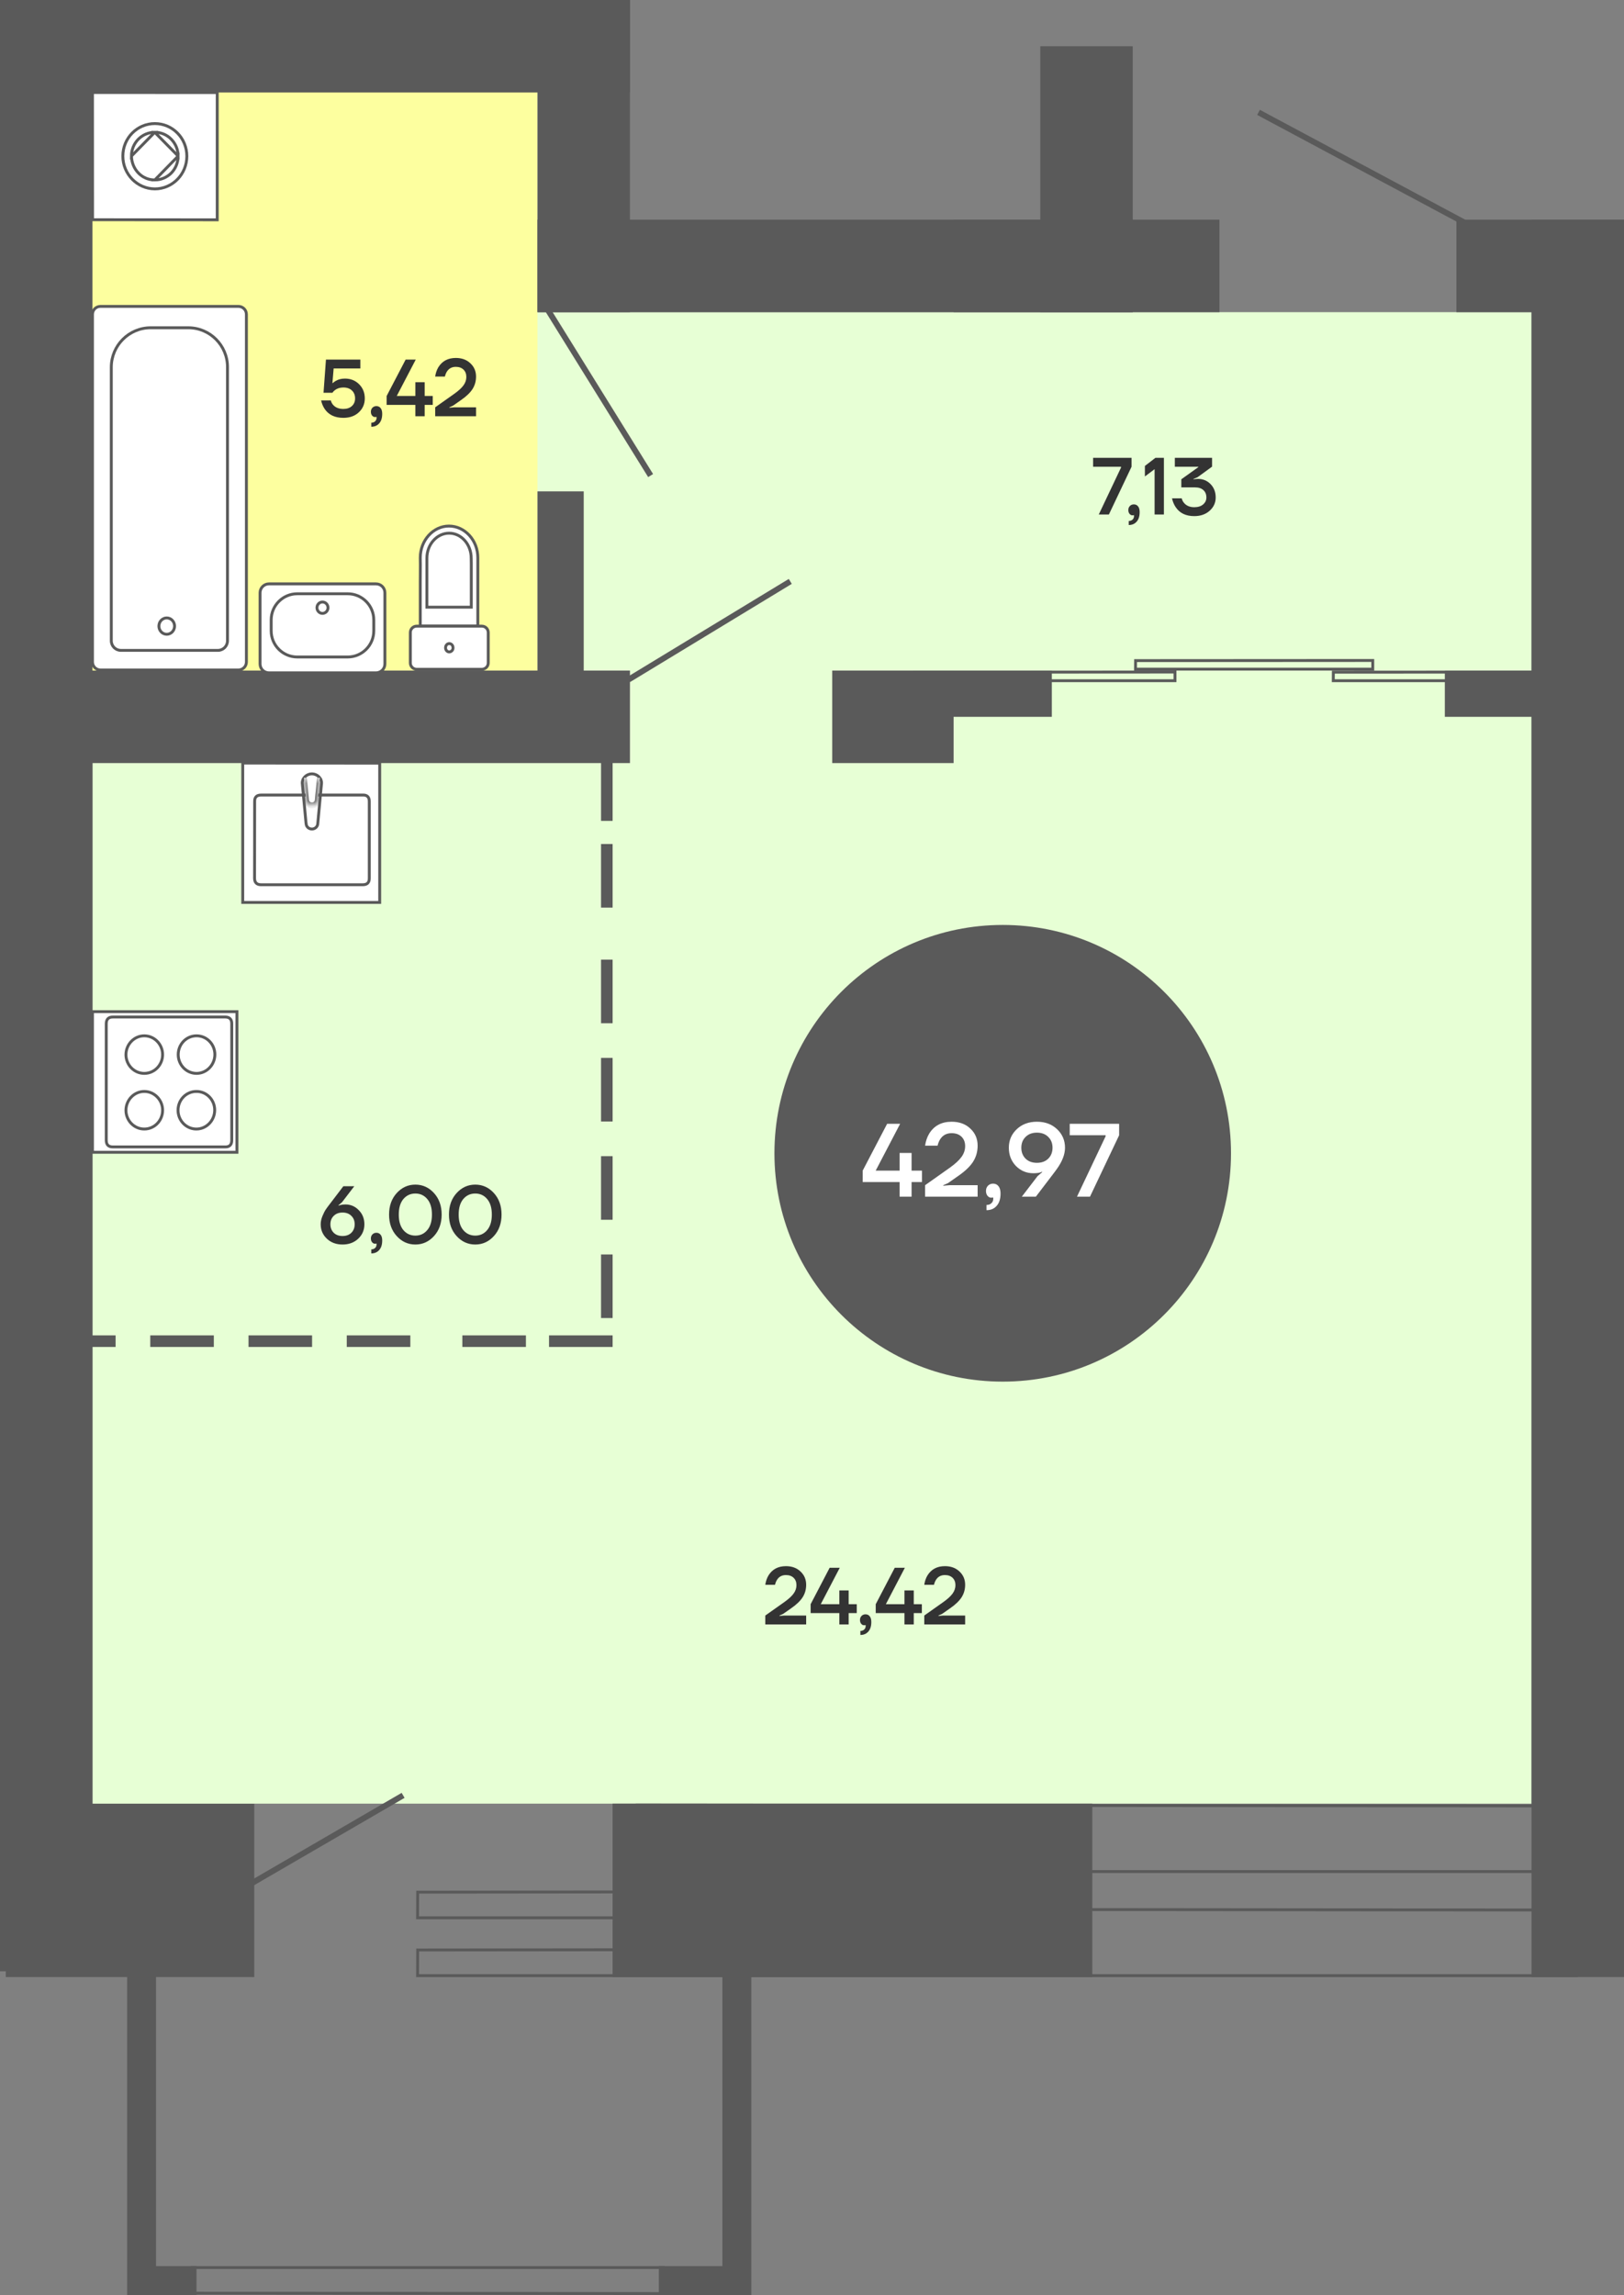 <svg width="281" height="397" viewBox="0 0 281 397" fill="none" xmlns="http://www.w3.org/2000/svg">
<rect x="0" y="0" width="281" height="397" fill="#808080" stroke="none"/>
<rect width="30" height="43" transform="matrix(4.37114e-08 1 1 -4.37114e-08 1 312)" fill="#5A5A5A"/>
<rect width="258" height="249" transform="matrix(4.37114e-08 1 1 -4.37114e-08 16 54)" fill="#E7FFD5"/>
<rect width="46" height="82" transform="matrix(4.37114e-08 1 1 -4.37114e-08 13 8)" fill="#E7FFD5"/>
<rect width="103" height="82" transform="matrix(4.37114e-08 1 1 -4.37114e-08 11 13)" fill="#FDFF9F"/>
<rect width="30" height="83" transform="matrix(4.37114e-08 1 1 -4.37114e-08 106 312)" fill="#5A5A5A"/>
<rect width="16" height="341" transform="matrix(-1 0 0 1 16 0)" fill="#5A5A5A"/>
<rect width="16" height="304" transform="matrix(-1 0 0 1 281 38)" fill="#5A5A5A"/>
<rect width="16" height="109" transform="matrix(1.19249e-08 -1 -1 -1.19249e-08 109 16)" fill="#5A5A5A"/>
<rect width="16" height="109" transform="matrix(1.19249e-08 -1 -1 -1.19249e-08 109 132)" fill="#5A5A5A"/>
<rect width="16" height="21" transform="matrix(1.19249e-08 -1 -1 -1.19249e-08 165 132)" fill="#5A5A5A"/>
<rect width="16" height="103" transform="matrix(1.19249e-08 -1 -1 -1.19249e-08 196 54)" fill="#5A5A5A"/>
<rect width="16" height="54" transform="matrix(1 0 0 -1 93 54)" fill="#5A5A5A"/>
<rect width="16" height="46" transform="matrix(-1 8.74228e-08 8.74228e-08 1 196 8)" fill="#5A5A5A"/>
<rect width="16" height="29" transform="matrix(1.19249e-08 -1 -1 -1.19249e-08 281 54)" fill="#5A5A5A"/>
<rect width="16" height="46" transform="matrix(-4.37114e-08 1 1 4.37114e-08 165 38)" fill="#5A5A5A"/>
<rect width="8" height="46" transform="matrix(1 0 0 -1 93 131)" fill="#5A5A5A"/>
<rect width="8" height="24" transform="matrix(-4.37114e-08 1 1 4.37114e-08 158 116)" fill="#5A5A5A"/>
<rect width="8" height="24" transform="matrix(-4.37114e-08 1 1 4.37114e-08 250 116)" fill="#5A5A5A"/>
<line x1="260.764" y1="42.441" x2="217.764" y2="19.441" stroke="#5A5A5A"/>
<line x1="112.575" y1="82.264" x2="94.575" y2="53.264" stroke="#5A5A5A"/>
<line x1="108.741" y1="117.573" x2="136.741" y2="100.573" stroke="#5A5A5A"/>
<path d="M110.25 312.25L272.685 312.402L272.749 323.75L110.25 323.75L110.25 312.25Z" stroke="#5A5A5A" stroke-width="0.5" stroke-miterlimit="10"/>
<path d="M110.25 330.25L272.685 330.402L272.749 341.75L110.25 341.75L110.25 330.25Z" stroke="#5A5A5A" stroke-width="0.5" stroke-miterlimit="10"/>
<path d="M114.75 396.75L33.282 396.687L33.252 392.25L114.75 392.25L114.75 396.75Z" stroke="#5A5A5A" stroke-width="0.5" stroke-miterlimit="10"/>
<rect width="5" height="71" transform="matrix(1 -8.74228e-08 -8.74228e-08 -1 125 397)" fill="#5A5A5A"/>
<rect width="5" height="71" transform="matrix(1 -8.74228e-08 -8.74228e-08 -1 22 397)" fill="#5A5A5A"/>
<rect width="5" height="8" transform="matrix(-1.31134e-07 -1 -1 1.31134e-07 34 397)" fill="#5A5A5A"/>
<rect width="5" height="12" transform="matrix(-1.31134e-07 -1 -1 1.31134e-07 126 397)" fill="#5A5A5A"/>
<path d="M132.75 327.25L72.274 327.313L72.251 331.75L132.75 331.75L132.75 327.25Z" stroke="#5A5A5A" stroke-width="0.5" stroke-miterlimit="10"/>
<path d="M132.75 337.25L72.274 337.313L72.251 341.75L132.75 341.75L132.75 337.25Z" stroke="#5A5A5A" stroke-width="0.5" stroke-miterlimit="10"/>
<line x1="38.749" y1="328.568" x2="69.749" y2="310.568" stroke="#5A5A5A"/>
<path d="M72.72 96.476L72.736 97.657L72.72 100.723V108.314H82.677V96.476C82.677 93.459 80.433 91 77.682 91C74.963 91 72.72 93.459 72.72 96.476Z" fill="white" stroke="#5A5A5A" stroke-width="0.5"/>
<path d="M73.866 96.542V97.476V105.035H81.547V97.476L81.531 96.542C81.531 94.164 79.827 92.23 77.698 92.23C75.586 92.246 73.866 94.181 73.866 96.542Z" fill="white" stroke="#5A5A5A" stroke-width="0.5"/>
<path d="M84.478 114.676V109.412C84.478 108.806 83.987 108.314 83.381 108.314H72.097C71.491 108.314 71 108.806 71 109.412V114.676C71 115.282 71.491 115.774 72.097 115.774H83.365C83.987 115.774 84.478 115.282 84.478 114.676Z" fill="white" stroke="#5A5A5A" stroke-width="0.5"/>
<path d="M78.386 112.052C78.386 111.642 78.092 111.331 77.748 111.331C77.388 111.315 77.093 111.642 77.093 112.052C77.093 112.462 77.388 112.774 77.731 112.774C78.108 112.757 78.403 112.446 78.386 112.052Z" fill="white" stroke="#5A5A5A" stroke-width="0.5"/>
<path d="M45 102.54L45 114.848C45 115.704 45.684 116.389 46.539 116.389L65.058 116.389C65.913 116.389 66.597 115.704 66.597 114.848L66.597 102.54C66.597 101.685 65.913 101 65.058 101L46.539 101C45.698 101 45 101.685 45 102.54Z" fill="white" stroke="#5A5A5A" stroke-width="0.5"/>
<path d="M46.924 107.232L46.924 109.129C46.924 111.625 48.947 113.65 51.44 113.65L60.158 113.65C62.651 113.65 64.674 111.625 64.674 109.129L64.674 107.232C64.674 104.737 62.651 102.711 60.158 102.711L51.44 102.711C48.947 102.711 46.924 104.737 46.924 107.232Z" fill="white" stroke="#5A5A5A" stroke-width="0.5"/>
<path d="M54.844 105.122C54.844 105.665 55.271 106.106 55.798 106.106C56.326 106.106 56.753 105.665 56.753 105.122C56.753 104.578 56.326 104.138 55.798 104.138C55.271 104.138 54.844 104.578 54.844 105.122Z" fill="white" stroke="#5A5A5A" stroke-width="0.5"/>
<path d="M16 114.507L16 54.386C16 53.616 16.615 53 17.384 53L41.252 53C42.02 53 42.636 53.616 42.636 54.386L42.636 114.507C42.636 115.276 42.02 115.892 41.252 115.892L17.384 115.892C16.616 115.892 16 115.262 16 114.507Z" fill="white" stroke="#5A5A5A" stroke-width="0.5"/>
<path d="M26.081 56.696L32.569 56.696C36.33 56.696 39.364 59.747 39.364 63.499L39.364 110.839C39.364 111.763 38.623 112.505 37.7 112.505L20.922 112.505C19.999 112.505 19.258 111.763 19.258 110.839L19.258 63.513C19.272 59.747 22.32 56.696 26.081 56.696Z" fill="white" stroke="#5A5A5A" stroke-width="0.5"/>
<path d="M28.85 106.892C28.101 106.892 27.494 107.525 27.494 108.306C27.494 109.086 28.101 109.719 28.85 109.719C29.599 109.719 30.206 109.086 30.206 108.306C30.206 107.525 29.599 106.892 28.85 106.892Z" fill="white" stroke="#5A5A5A" stroke-width="0.5"/>
<path d="M37.587 38.024L37.587 16.014L16 16L16.014 38.01L37.587 38.024Z" fill="white" stroke="#5A5A5A" stroke-width="0.5"/>
<path d="M21.257 27.005C21.257 23.89 23.732 21.377 26.794 21.377C29.855 21.377 32.33 23.89 32.33 27.019C32.33 30.133 29.855 32.675 26.794 32.675C23.732 32.661 21.257 30.119 21.257 27.005Z" stroke="#5A5A5A" stroke-width="0.5"/>
<path d="M26.794 31.125C25.675 31.139 24.669 30.678 23.942 29.924C23.215 29.169 22.767 28.136 22.753 27.019M26.78 22.885C25.675 22.885 24.669 23.346 23.928 24.086C23.201 24.84 22.739 25.86 22.739 27.005L26.78 22.885ZM26.794 31.125C27.898 31.125 28.905 30.664 29.646 29.924C30.373 29.169 30.821 28.136 30.821 27.005L26.794 31.125ZM26.78 22.885C27.912 22.885 28.919 23.346 29.632 24.086L29.646 24.1C30.359 24.84 30.821 25.86 30.821 26.991L26.78 22.885Z" stroke="#5A5A5A" stroke-width="0.5"/>
<path d="M16 175L40.995 175L40.995 199.325L16 199.325L16 175Z" fill="white" stroke="#5A5A5A" stroke-width="0.5"/>
<path d="M38.969 175.927L19.516 175.927C18.778 175.927 18.385 176.319 18.385 177.089L18.385 197.236C18.385 198.021 18.762 198.398 19.516 198.398L38.969 198.398C39.722 198.414 40.099 198.021 40.099 197.252L40.099 177.104C40.115 176.319 39.722 175.927 38.969 175.927Z" fill="white" stroke="#5A5A5A" stroke-width="0.5"/>
<path d="M37.18 182.428C37.164 184.218 35.751 185.679 34.008 185.679C32.25 185.679 30.837 184.218 30.837 182.428C30.837 180.622 32.25 179.177 34.008 179.177C35.767 179.177 37.18 180.622 37.18 182.428Z" stroke="#5A5A5A" stroke-width="0.5"/>
<path d="M37.149 192.054C37.134 193.844 35.721 195.304 33.978 195.304C32.219 195.304 30.806 193.844 30.806 192.054C30.806 190.248 32.219 188.803 33.978 188.803C35.736 188.787 37.165 190.248 37.149 192.054Z" stroke="#5A5A5A" stroke-width="0.5"/>
<path d="M28.136 192.054C28.136 193.86 26.723 195.304 24.964 195.304C23.206 195.304 21.793 193.844 21.793 192.054C21.808 190.263 23.221 188.803 24.964 188.803C26.707 188.803 28.136 190.263 28.136 192.054Z" stroke="#5A5A5A" stroke-width="0.5"/>
<path d="M28.136 182.428C28.136 184.234 26.723 185.679 24.964 185.679C23.206 185.679 21.793 184.218 21.793 182.428C21.808 180.638 23.221 179.177 24.964 179.177C26.707 179.177 28.136 180.638 28.136 182.428Z" stroke="#5A5A5A" stroke-width="0.5"/>
<path d="M65.699 132.015L65.699 156.104L42 156.104L42 132L65.699 132.015Z" fill="white" stroke="#5A5A5A" stroke-width="0.5"/>
<path d="M63.897 138.621L63.897 151.938C63.897 152.68 63.533 153.044 62.775 153.044L45.168 153.044C44.44 153.044 44.061 152.68 44.046 151.953L44.061 138.621C44.046 137.894 44.425 137.53 45.168 137.53L62.775 137.53C63.518 137.5 63.897 137.879 63.897 138.621Z" fill="white" stroke="#5A5A5A" stroke-width="0.5"/>
<path d="M53.971 133.864C53.047 133.879 52.304 134.576 52.304 135.454L52.956 142.438L52.971 142.454C52.971 142.984 53.41 143.408 53.971 143.408C54.532 143.408 54.971 142.984 54.986 142.438L55.638 135.454C55.638 134.591 54.895 133.879 53.971 133.864Z" stroke="#5A5A5A" stroke-width="0.5"/>
<mask id="path-54-inside-1_49_12939" fill="white">
<path fill-rule="evenodd" clip-rule="evenodd" d="M52.592 134.546L52.956 138.349C52.971 138.879 53.41 139.318 53.986 139.303C54.547 139.303 54.971 138.879 54.986 138.349L55.35 134.546"/>
</mask>
<path fill-rule="evenodd" clip-rule="evenodd" d="M52.592 134.546L52.956 138.349C52.971 138.879 53.41 139.318 53.986 139.303C54.547 139.303 54.971 138.879 54.986 138.349L55.35 134.546" fill="white"/>
<path d="M52.956 138.349L53.455 138.335L53.455 138.318L53.453 138.301L52.956 138.349ZM53.986 139.303L53.986 138.803L53.973 138.803L53.986 139.303ZM54.986 138.349L54.488 138.301L54.487 138.318L54.486 138.335L54.986 138.349ZM52.094 134.594L52.458 138.396L53.453 138.301L53.09 134.499L52.094 134.594ZM52.456 138.363C52.479 139.168 53.147 139.825 53.999 139.803L53.973 138.803C53.673 138.811 53.463 138.59 53.455 138.335L52.456 138.363ZM53.986 139.803C54.815 139.803 55.463 139.166 55.486 138.363L54.486 138.335C54.479 138.592 54.278 138.803 53.986 138.803L53.986 139.803ZM55.484 138.396L55.847 134.594L54.852 134.499L54.488 138.301L55.484 138.396Z" fill="#5A5A5A" mask="url(#path-54-inside-1_49_12939)"/>
<path d="M271.75 116.25L230.709 116.275L230.697 117.75L271.75 117.75L271.75 116.25Z" stroke="#5A5A5A" stroke-width="0.5" stroke-miterlimit="10"/>
<path d="M203.306 116.25L162.265 116.275L162.252 117.75L203.306 117.75L203.306 116.25Z" stroke="#5A5A5A" stroke-width="0.5" stroke-miterlimit="10"/>
<path d="M237.528 114.25L196.488 114.275L196.475 115.75L237.528 115.75L237.528 114.25Z" stroke="#5A5A5A" stroke-width="0.5" stroke-miterlimit="10"/>
<rect width="2" height="11" transform="matrix(1 0 0 -1 104 228)" fill="#5A5A5A"/>
<rect width="2" height="11" transform="matrix(1 0 0 -1 104 211)" fill="#5A5A5A"/>
<rect width="2" height="11" transform="matrix(1 0 0 -1 104 194)" fill="#5A5A5A"/>
<rect width="2" height="11" transform="matrix(1 0 0 -1 104 177)" fill="#5A5A5A"/>
<rect width="2" height="11" transform="matrix(1 0 0 -1 104 157)" fill="#5A5A5A"/>
<rect width="2" height="11" transform="matrix(1 0 0 -1 104 142)" fill="#5A5A5A"/>
<rect width="2" height="11" transform="matrix(-4.37114e-08 1 1 4.37114e-08 9 231)" fill="#5A5A5A"/>
<rect width="2" height="11" transform="matrix(-4.37114e-08 1 1 4.37114e-08 26 231)" fill="#5A5A5A"/>
<rect width="2" height="11" transform="matrix(-4.37114e-08 1 1 4.37114e-08 43 231)" fill="#5A5A5A"/>
<rect width="2" height="11" transform="matrix(-4.37114e-08 1 1 4.37114e-08 60 231)" fill="#5A5A5A"/>
<rect width="2" height="11" transform="matrix(-4.37114e-08 1 1 4.37114e-08 80 231)" fill="#5A5A5A"/>
<rect width="2" height="11" transform="matrix(-4.37114e-08 1 1 4.37114e-08 95 231)" fill="#5A5A5A"/>
<path d="M55.49 211.78C55.49 211.332 55.588 210.865 55.784 210.38C55.989 209.885 56.185 209.498 56.372 209.218C56.568 208.929 56.834 208.569 57.17 208.14L59.41 205.2H61.3L59.186 207.958L58.57 208.49V208.56L58.85 208.462C59.13 208.387 59.433 208.35 59.76 208.35C60.675 208.35 61.449 208.681 62.084 209.344C62.728 209.997 63.05 210.809 63.05 211.78C63.05 212.769 62.695 213.6 61.986 214.272C61.277 214.944 60.371 215.28 59.27 215.28C58.169 215.28 57.263 214.944 56.554 214.272C55.845 213.6 55.49 212.769 55.49 211.78ZM57.744 210.324C57.361 210.697 57.17 211.183 57.17 211.78C57.17 212.377 57.361 212.867 57.744 213.25C58.127 213.623 58.635 213.81 59.27 213.81C59.905 213.81 60.413 213.623 60.796 213.25C61.179 212.867 61.37 212.377 61.37 211.78C61.37 211.183 61.179 210.697 60.796 210.324C60.413 209.941 59.905 209.75 59.27 209.75C58.635 209.75 58.127 209.941 57.744 210.324ZM64.173 214.23C64.173 213.95 64.262 213.717 64.439 213.53C64.626 213.343 64.855 213.25 65.125 213.25C65.433 213.25 65.676 213.362 65.853 213.586C66.04 213.81 66.133 214.141 66.133 214.58C66.133 215.299 65.961 215.849 65.615 216.232C65.279 216.624 64.822 216.82 64.243 216.82V216.12C64.523 216.12 64.743 216.041 64.901 215.882C65.069 215.733 65.153 215.532 65.153 215.28V215.196C65.144 215.187 65.139 215.168 65.139 215.14V215.098L65.055 215.126C65.027 215.135 64.967 215.14 64.873 215.14C64.687 215.14 64.523 215.056 64.383 214.888C64.243 214.72 64.173 214.501 64.173 214.23ZM68.65 213.824C67.763 212.853 67.32 211.612 67.32 210.1C67.32 208.588 67.763 207.347 68.65 206.376C69.536 205.405 70.609 204.92 71.87 204.92C73.129 204.92 74.203 205.405 75.09 206.376C75.976 207.347 76.419 208.588 76.419 210.1C76.419 211.612 75.976 212.853 75.09 213.824C74.203 214.795 73.129 215.28 71.87 215.28C70.609 215.28 69.536 214.795 68.65 213.824ZM69.797 207.412C69.266 208.047 68.999 208.943 68.999 210.1C68.999 211.257 69.266 212.153 69.797 212.788C70.339 213.423 71.029 213.74 71.87 213.74C72.71 213.74 73.395 213.423 73.927 212.788C74.469 212.153 74.74 211.257 74.74 210.1C74.74 208.943 74.469 208.047 73.927 207.412C73.395 206.777 72.71 206.46 71.87 206.46C71.029 206.46 70.339 206.777 69.797 207.412ZM79.013 213.824C78.126 212.853 77.683 211.612 77.683 210.1C77.683 208.588 78.126 207.347 79.013 206.376C79.899 205.405 80.973 204.92 82.233 204.92C83.493 204.92 84.566 205.405 85.453 206.376C86.339 207.347 86.783 208.588 86.783 210.1C86.783 211.612 86.339 212.853 85.453 213.824C84.566 214.795 83.493 215.28 82.233 215.28C80.973 215.28 79.899 214.795 79.013 213.824ZM80.161 207.412C79.629 208.047 79.363 208.943 79.363 210.1C79.363 211.257 79.629 212.153 80.161 212.788C80.702 213.423 81.393 213.74 82.233 213.74C83.073 213.74 83.759 213.423 84.291 212.788C84.832 212.153 85.103 211.257 85.103 210.1C85.103 208.943 84.832 208.047 84.291 207.412C83.759 206.777 83.073 206.46 82.233 206.46C81.393 206.46 80.702 206.777 80.161 207.412Z" fill="#333333"/>
<path d="M132.42 281V279.46L135.766 277.094C136.494 276.571 137.017 276.086 137.334 275.638C137.651 275.19 137.81 274.714 137.81 274.21C137.81 273.678 137.647 273.253 137.32 272.936C136.993 272.619 136.55 272.46 135.99 272.46C135.299 272.46 134.781 272.74 134.436 273.3C134.287 273.543 134.175 273.823 134.1 274.14H132.42C132.504 273.543 132.686 273.006 132.966 272.53C133.629 271.457 134.637 270.92 135.99 270.92C137.026 270.92 137.866 271.228 138.51 271.844C139.163 272.451 139.49 273.216 139.49 274.14C139.49 274.943 139.285 275.666 138.874 276.31C138.463 276.945 137.805 277.575 136.9 278.2L135.5 279.18L134.87 279.46V279.53L135.71 279.46H139.49V281H132.42ZM140.263 279.04V277.5L143.553 271.2H145.303L142.013 277.5H145.233V275.12H145.303H146.843V277.5H148.243V279.04H146.843V281H145.233V279.04H140.263ZM148.802 280.23C148.802 279.95 148.891 279.717 149.068 279.53C149.255 279.343 149.484 279.25 149.754 279.25C150.062 279.25 150.305 279.362 150.482 279.586C150.669 279.81 150.762 280.141 150.762 280.58C150.762 281.299 150.59 281.849 150.244 282.232C149.908 282.624 149.451 282.82 148.872 282.82V282.12C149.152 282.12 149.372 282.041 149.53 281.882C149.698 281.733 149.782 281.532 149.782 281.28V281.196C149.773 281.187 149.768 281.168 149.768 281.14V281.098L149.684 281.126C149.656 281.135 149.596 281.14 149.502 281.14C149.316 281.14 149.152 281.056 149.012 280.888C148.872 280.72 148.802 280.501 148.802 280.23ZM151.528 279.04V277.5L154.818 271.2H156.568L153.278 277.5H156.498V275.12H156.568H158.108V277.5H159.508V279.04H158.108V281H156.498V279.04H151.528ZM159.928 281V279.46L163.274 277.094C164.002 276.571 164.524 276.086 164.842 275.638C165.159 275.19 165.318 274.714 165.318 274.21C165.318 273.678 165.154 273.253 164.828 272.936C164.501 272.619 164.058 272.46 163.498 272.46C162.807 272.46 162.289 272.74 161.944 273.3C161.794 273.543 161.682 273.823 161.608 274.14H159.928C160.012 273.543 160.194 273.006 160.474 272.53C161.136 271.457 162.144 270.92 163.498 270.92C164.534 270.92 165.374 271.228 166.018 271.844C166.671 272.451 166.998 273.216 166.998 274.14C166.998 274.943 166.792 275.666 166.382 276.31C165.971 276.945 165.313 277.575 164.408 278.2L163.008 279.18L162.378 279.46V279.53L163.218 279.46H166.998V281H159.928Z" fill="#333333"/>
<path d="M55.56 69.27H57.24C57.315 69.559 57.441 69.807 57.618 70.012C58.029 70.497 58.626 70.74 59.41 70.74C60.035 70.74 60.53 70.572 60.894 70.236C61.258 69.9 61.44 69.461 61.44 68.92C61.44 68.351 61.258 67.893 60.894 67.548C60.53 67.203 60.035 67.03 59.41 67.03C58.831 67.03 58.341 67.184 57.94 67.492C57.781 67.613 57.641 67.763 57.52 67.94H55.98L56.4 62.2H62.35V63.74H57.73L57.52 66.26H57.59C57.739 66.111 57.912 65.985 58.108 65.882C58.547 65.621 59.074 65.49 59.69 65.49C60.67 65.49 61.487 65.817 62.14 66.47C62.793 67.123 63.12 67.94 63.12 68.92C63.12 69.881 62.775 70.684 62.084 71.328C61.403 71.963 60.511 72.28 59.41 72.28C57.973 72.28 56.904 71.781 56.204 70.782C55.905 70.343 55.691 69.839 55.56 69.27ZM64.173 71.23C64.173 70.95 64.262 70.717 64.439 70.53C64.626 70.343 64.855 70.25 65.125 70.25C65.433 70.25 65.676 70.362 65.853 70.586C66.04 70.81 66.133 71.141 66.133 71.58C66.133 72.299 65.961 72.849 65.615 73.232C65.279 73.624 64.822 73.82 64.243 73.82V73.12C64.523 73.12 64.743 73.041 64.901 72.882C65.069 72.733 65.153 72.532 65.153 72.28V72.196C65.144 72.187 65.139 72.168 65.139 72.14V72.098L65.055 72.126C65.027 72.135 64.967 72.14 64.873 72.14C64.687 72.14 64.523 72.056 64.383 71.888C64.243 71.72 64.173 71.501 64.173 71.23ZM66.9 70.04V68.5L70.189 62.2H71.939L68.65 68.5H71.87V66.12H71.939H73.48V68.5H74.879V70.04H73.48V72H71.87V70.04H66.9ZM75.299 72V70.46L78.645 68.094C79.373 67.571 79.896 67.086 80.213 66.638C80.53 66.19 80.689 65.714 80.689 65.21C80.689 64.678 80.526 64.253 80.199 63.936C79.872 63.619 79.429 63.46 78.869 63.46C78.178 63.46 77.66 63.74 77.315 64.3C77.166 64.543 77.054 64.823 76.979 65.14H75.299C75.383 64.543 75.565 64.006 75.845 63.53C76.508 62.457 77.516 61.92 78.869 61.92C79.905 61.92 80.745 62.228 81.389 62.844C82.042 63.451 82.369 64.216 82.369 65.14C82.369 65.943 82.164 66.666 81.753 67.31C81.342 67.945 80.684 68.575 79.779 69.2L78.379 70.18L77.749 70.46V70.53L78.589 70.46H82.369V72H75.299Z" fill="#333333"/>
<path d="M189.14 80.74V79.2H195.79V80.74L191.87 89H190.12L193.97 80.88V80.74H189.14ZM195.234 88.23C195.234 87.95 195.322 87.717 195.5 87.53C195.686 87.343 195.915 87.25 196.186 87.25C196.494 87.25 196.736 87.362 196.914 87.586C197.1 87.81 197.194 88.141 197.194 88.58C197.194 89.299 197.021 89.849 196.676 90.232C196.34 90.624 195.882 90.82 195.304 90.82V90.12C195.584 90.12 195.803 90.041 195.962 89.882C196.13 89.733 196.214 89.532 196.214 89.28V89.196C196.204 89.187 196.2 89.168 196.2 89.14V89.098L196.116 89.126C196.088 89.135 196.027 89.14 195.934 89.14C195.747 89.14 195.584 89.056 195.444 88.888C195.304 88.72 195.234 88.501 195.234 88.23ZM198.1 82.42V80.6L199.92 79.2H201.39V89H199.78V81.16L198.1 82.42ZM202.791 86.2H204.471C204.536 86.489 204.662 86.746 204.849 86.97C205.269 87.483 205.866 87.74 206.641 87.74C207.285 87.74 207.794 87.581 208.167 87.264C208.55 86.937 208.741 86.536 208.741 86.06C208.741 85.519 208.568 85.094 208.223 84.786C207.887 84.469 207.406 84.31 206.781 84.31H204.401V82.91L207.341 80.81V80.74H203.281V79.2H209.721V80.726L207.201 82.56L206.501 82.84V82.91L206.725 82.882C207.033 82.854 207.215 82.84 207.271 82.84C208.148 82.84 208.881 83.143 209.469 83.75C210.057 84.357 210.351 85.127 210.351 86.06C210.351 86.956 210.006 87.717 209.315 88.342C208.624 88.967 207.733 89.28 206.641 89.28C205.194 89.28 204.126 88.767 203.435 87.74C203.136 87.301 202.922 86.788 202.791 86.2Z" fill="#333333"/>
<circle cx="173.5" cy="199.5" r="39.5" fill="#5A5A5A"/>
<path d="M149.27 204.48V202.5L153.5 194.4H155.75L151.52 202.5H155.66V199.44H155.75H157.73V202.5H159.53V204.48H157.73V207H155.66V204.48H149.27ZM160.069 207V205.02L164.371 201.978C165.307 201.306 165.979 200.682 166.387 200.106C166.795 199.53 166.999 198.918 166.999 198.27C166.999 197.586 166.789 197.04 166.369 196.632C165.949 196.224 165.379 196.02 164.659 196.02C163.771 196.02 163.105 196.38 162.661 197.1C162.469 197.412 162.325 197.772 162.229 198.18H160.069C160.177 197.412 160.411 196.722 160.771 196.11C161.623 194.73 162.919 194.04 164.659 194.04C165.991 194.04 167.071 194.436 167.899 195.228C168.739 196.008 169.159 196.992 169.159 198.18C169.159 199.212 168.895 200.142 168.367 200.97C167.839 201.786 166.993 202.596 165.829 203.4L164.029 204.66L163.219 205.02V205.11L164.299 205.02H169.159V207H160.069ZM170.603 206.01C170.603 205.65 170.717 205.35 170.945 205.11C171.185 204.87 171.479 204.75 171.827 204.75C172.223 204.75 172.535 204.894 172.763 205.182C173.003 205.47 173.123 205.896 173.123 206.46C173.123 207.384 172.901 208.092 172.457 208.584C172.025 209.088 171.437 209.34 170.693 209.34V208.44C171.053 208.44 171.335 208.338 171.539 208.134C171.755 207.942 171.863 207.684 171.863 207.36V207.252C171.851 207.24 171.845 207.216 171.845 207.18V207.126L171.737 207.162C171.701 207.174 171.623 207.18 171.503 207.18C171.263 207.18 171.053 207.072 170.873 206.856C170.693 206.64 170.603 206.358 170.603 206.01ZM174.558 198.54C174.558 197.268 175.014 196.2 175.926 195.336C176.838 194.472 178.002 194.04 179.418 194.04C180.834 194.04 181.998 194.472 182.91 195.336C183.822 196.2 184.278 197.268 184.278 198.54C184.278 199.68 183.804 200.91 182.856 202.23C182.76 202.362 182.628 202.542 182.46 202.77C182.292 202.986 182.178 203.136 182.118 203.22L179.238 207H176.808L179.526 203.454L180.318 202.77V202.68C180.294 202.692 180.174 202.74 179.958 202.824C179.646 202.908 179.256 202.95 178.788 202.95C177.612 202.95 176.61 202.53 175.782 201.69C174.966 200.838 174.558 199.788 174.558 198.54ZM177.456 196.668C176.964 197.148 176.718 197.772 176.718 198.54C176.718 199.308 176.964 199.938 177.456 200.43C177.948 200.91 178.602 201.15 179.418 201.15C180.234 201.15 180.888 200.91 181.38 200.43C181.872 199.938 182.118 199.308 182.118 198.54C182.118 197.772 181.872 197.148 181.38 196.668C180.888 196.176 180.234 195.93 179.418 195.93C178.602 195.93 177.948 196.176 177.456 196.668ZM185.092 196.38V194.4H193.642V196.38L188.602 207H186.352L191.302 196.56V196.38H185.092Z" fill="white"/>
</svg>
